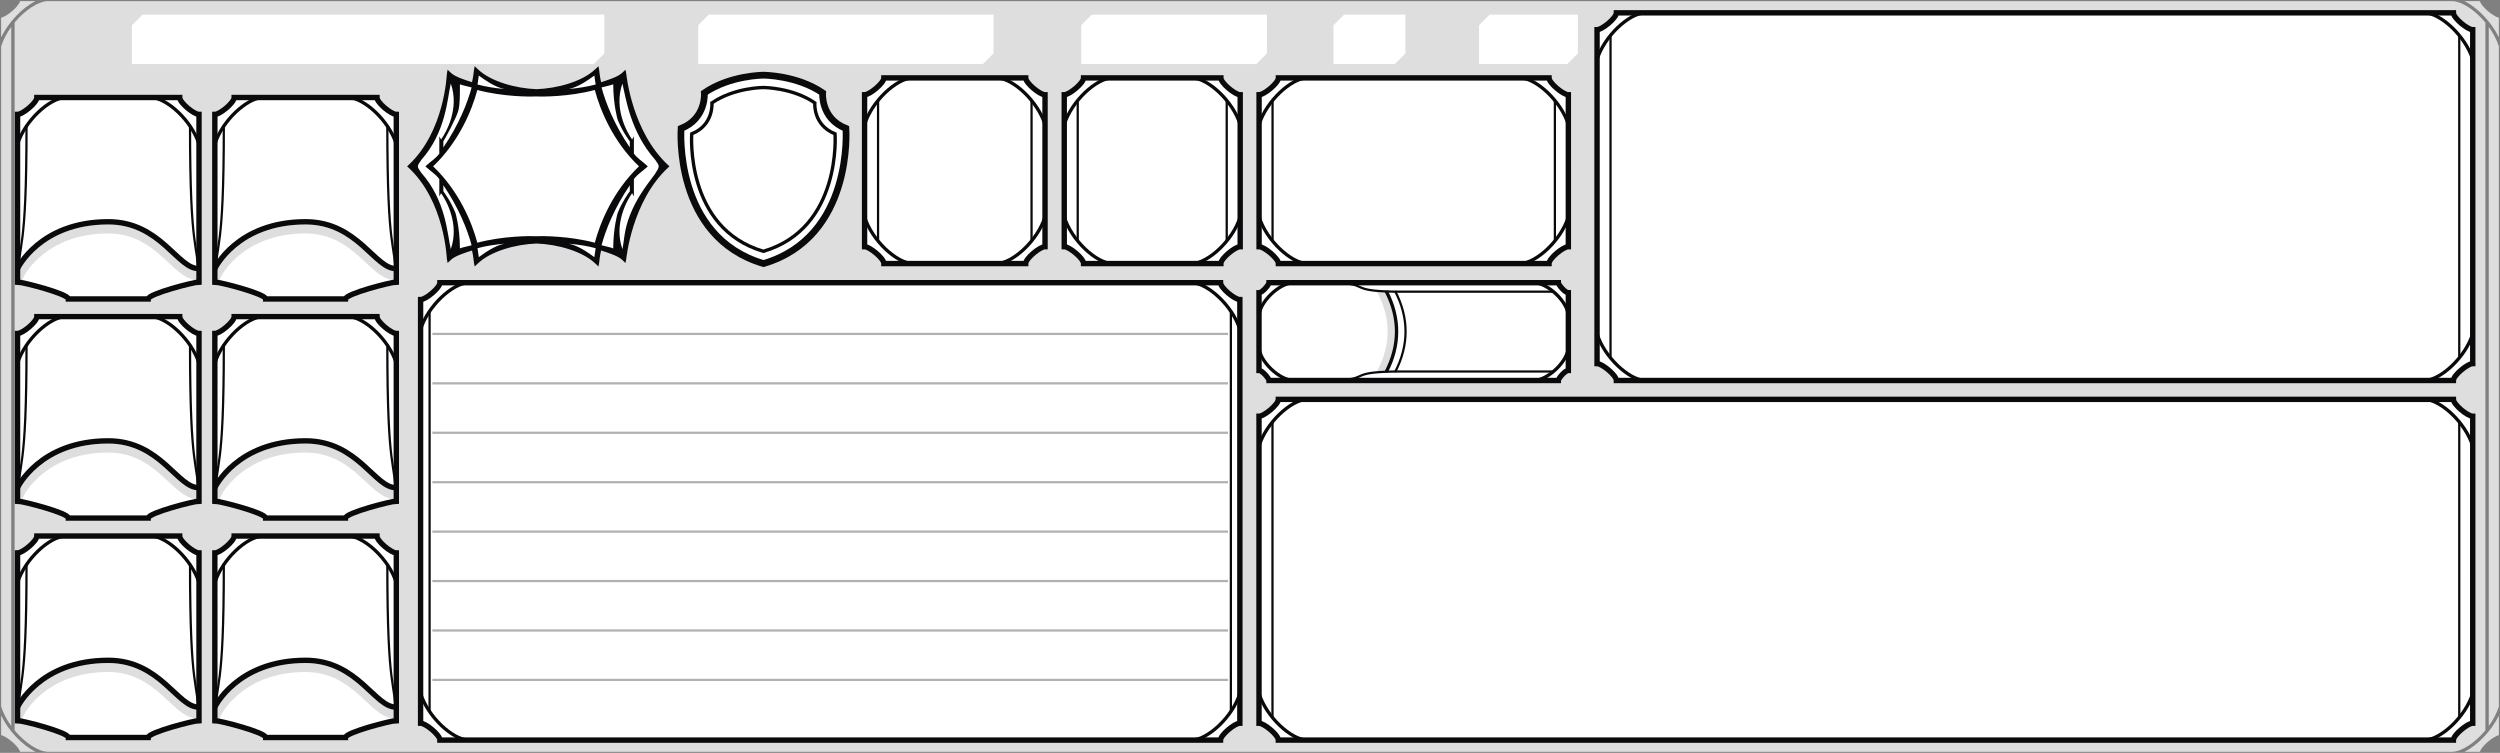 <?xml version="1.0" encoding="UTF-8"?>
<svg xmlns="http://www.w3.org/2000/svg" xmlns:xlink="http://www.w3.org/1999/xlink" width="1112.844pt" height="335.141pt" viewBox="0 0 1112.844 335.141" version="1.2">
<rect x="0" y="0" width="1112.844" height="335.141" fill="#808080" stroke="none"/>
<g id="grey_background" fill="rgb(87.059%,86.824%,86.882%)">
	<path d="M 21.062 334.641 C 16.926 334.469 11.074 330.605 6.504 325.109 L 6.504 10.031 C 11.074 4.535 16.926 0.676 21.062 0.5 L 1091.781 0.5 C 1095.918 0.676 1101.77 4.535 1106.34 10.035 L 1106.34 325.109 C 1101.77 330.609 1095.918 334.469 1091.781 334.641 Z"/>
	<path d="M 1103.863 0.5 C 1104.742 3.133 1109.633 7.191 1112.34 7.914 L 1112.34 16.637 C 1109.043 9.797 1102.809 3.328 1097.027 0.5 Z"/>
	<path d="M 8.977 0.5 L 15.816 0.5 C 10.035 3.328 3.801 9.797 0.5 16.637 L 0.5 7.914 C 3.207 7.188 8.102 3.133 8.977 0.5"/>
	<path d="M 8.98 334.641 C 8.102 332.012 3.211 327.953 0.504 327.227 L 0.504 318.508 C 3.801 325.348 10.035 331.812 15.816 334.641 Z"/>
	<path d="M 1103.867 334.641 L 1097.027 334.641 C 1102.809 331.812 1109.043 325.348 1112.344 318.508 L 1112.344 327.227 C 1109.637 327.953 1104.742 332.012 1103.867 334.641"/>
	<path d="M 0.504 314.496 L 0.5 20.645 C 1.473 17.586 3.07 14.637 5.004 11.973 L 5.004 323.168 C 3.07 320.504 1.473 317.555 0.504 314.496"/>
	<path d="M 1112.34 20.648 L 1112.34 314.496 C 1111.375 317.555 1109.773 320.504 1107.84 323.168 L 1107.84 11.977 C 1109.773 14.641 1111.375 17.59 1112.34 20.648"/>
</g>

<g id="white_spaces" fill="white">
	<path d="M 269.004 23.789 L 269.004 6.5 L 63.457 6.5 L 58.738 11.215 L 58.738 28.504 L 264.289 28.504 Z"/>
	<path d="M 625.59 23.789 L 625.59 6.5 L 598.301 6.5 L 593.586 11.215 L 593.586 28.504 L 620.871 28.504 Z"/>
	<path d="M 702.383 23.789 L 702.383 6.5 L 663.094 6.5 L 658.379 11.215 L 658.379 28.504 L 697.664 28.504 Z"/>
	<path d="M 563.961 23.789 L 563.961 6.5 L 486.004 6.5 L 481.289 11.215 L 481.289 28.504 L 559.246 28.504 Z"/>
	<path d="M 442.246 23.789 L 442.246 6.5 L 315.531 6.5 L 310.816 11.215 L 310.816 28.504 L 437.527 28.504 Z"/>
</g>

<g id="ability_insets">
	<g id="outer_panes" fill="white">
		<path d="M 7.809 50.93 C 10.055 50.93 16.418 45.719 16.418 43.406 L 79.977 43.406 C 79.977 45.719 86.34 50.93 88.586 50.93 L 88.586 125.559 C 86.34 125.559 65.977 130.773 65.977 133.086 L 30.418 133.086 C 30.418 130.773 10.055 125.559 7.809 125.559 Z"/>
		<path d="M 7.809 148.457 C 10.055 148.457 16.418 143.242 16.418 140.93 L 79.977 140.93 C 79.977 143.242 86.34 148.457 88.586 148.457 L 88.586 223.082 C 86.34 223.082 65.977 228.297 65.977 230.609 L 30.418 230.609 C 30.418 228.297 10.055 223.082 7.809 223.082 Z"/>
		<path d="M 7.809 246.141 C 10.055 246.141 16.418 240.926 16.418 238.613 L 79.977 238.613 C 79.977 240.926 86.34 246.141 88.586 246.141 L 88.586 320.77 C 86.34 320.77 65.977 325.984 65.977 328.297 L 30.418 328.297 C 30.418 325.984 10.055 320.77 7.809 320.77 Z"/>
		<path d="M 95.633 50.93 C 97.883 50.93 104.246 45.719 104.246 43.406 L 167.801 43.406 C 167.801 45.719 174.164 50.93 176.414 50.93 L 176.414 125.559 C 174.164 125.559 153.801 130.773 153.801 133.086 L 118.246 133.086 C 118.246 130.773 97.883 125.559 95.633 125.559 Z"/>
		<path d="M 95.633 148.453 C 97.883 148.453 104.246 143.242 104.246 140.93 L 167.801 140.93 C 167.801 143.242 174.164 148.453 176.414 148.453 L 176.414 223.082 C 174.164 223.082 153.801 228.297 153.801 230.609 L 118.246 230.609 C 118.246 228.297 97.883 223.082 95.633 223.082 Z"/>
		<path d="M 95.633 246.141 C 97.883 246.141 104.246 240.926 104.246 238.613 L 167.801 238.613 C 167.801 240.926 174.164 246.141 176.414 246.141 L 176.414 320.77 C 174.164 320.77 153.801 325.984 153.801 328.297 L 118.246 328.297 C 118.246 325.984 97.883 320.77 95.633 320.77 Z"/>
	</g>

	<g id="gray_arcs" fill="rgb(87.059%,86.824%,86.882%)">
		<path d="M 88.301 124.746 C 83.398 124.746 79.316 120.934 75.0 116.902 C 68.801 111.113 61.102 103.918 48.199 103.918 C 20.242 103.918 10.789 122.723 10.695 122.914 L 9.148 126.172 L 7.082 121.199 C 7.184 120.984 17.457 99.918 48.199 99.918 C 62.676 99.918 71.016 107.707 77.715 113.969 C 81.617 117.609 84.977 120.746 88.301 120.746 Z"/>
		<path d="M 88.301 222.27 C 83.398 222.27 79.316 218.461 75.0 214.426 C 68.801 208.637 61.102 201.445 48.199 201.445 C 20.242 201.445 10.789 220.246 10.695 220.438 L 9.148 223.695 L 7.082 218.723 C 7.184 218.508 17.457 197.445 48.199 197.445 C 62.676 197.445 71.016 205.23 77.715 211.492 C 81.617 215.133 84.977 218.27 88.301 218.27 Z"/>
		<path d="M 88.301 319.957 C 83.398 319.957 79.316 316.145 75.0 312.109 C 68.801 306.32 61.102 299.129 48.199 299.129 C 20.242 299.129 10.789 317.934 10.695 318.125 L 9.148 321.383 L 7.082 316.41 C 7.184 316.195 17.457 295.129 48.199 295.129 C 62.676 295.129 71.016 302.918 77.715 309.176 C 81.617 312.82 84.977 315.957 88.301 315.957 Z"/>
		<path d="M 176.125 124.746 C 171.227 124.746 167.145 120.934 162.824 116.902 C 156.625 111.113 148.926 103.918 136.023 103.918 C 108.066 103.918 98.613 122.723 98.523 122.914 L 96.977 126.172 L 94.906 121.199 C 95.008 120.984 105.285 99.918 136.023 99.918 C 150.504 99.918 158.844 107.707 165.543 113.969 C 169.445 117.609 172.801 120.746 176.125 120.746 Z"/>
		<path d="M 176.125 222.27 C 171.227 222.27 167.145 218.461 162.824 214.426 C 156.625 208.637 148.926 201.441 136.023 201.441 C 108.066 201.441 98.613 220.246 98.523 220.438 L 96.977 223.695 L 94.906 218.723 C 95.008 218.508 105.285 197.441 136.023 197.441 C 150.504 197.441 158.844 205.23 165.543 211.492 C 169.445 215.133 172.801 218.27 176.125 218.27 Z"/>
		<path d="M 176.125 319.957 C 171.227 319.957 167.145 316.145 162.824 312.109 C 156.625 306.32 148.926 299.129 136.023 299.129 C 108.066 299.129 98.613 317.934 98.523 318.125 L 96.977 321.383 L 94.906 316.41 C 95.008 316.195 105.285 295.129 136.023 295.129 C 150.504 295.129 158.844 302.918 165.543 309.176 C 169.445 312.82 172.801 315.957 176.125 315.957 Z"/>
	</g>

	<g id="thick_contours" fill="none" stroke-width="2.4" stroke-miterlimit="10" stroke="rgb(4.018%,3.958%,4.968%)">
		<path d="M 88.59 119.539 C 79.086 119.977 71.609 98.719 48.195 98.719 C 17.602 98.719 7.809 119.539 7.809 119.539"/>
		<path d="M 7.809 50.93 C 10.055 50.93 16.418 45.719 16.418 43.406 L 79.977 43.406 C 79.977 45.719 86.34 50.93 88.586 50.93 L 88.586 125.559 C 86.34 125.559 65.977 130.773 65.977 133.086 L 30.418 133.086 C 30.418 130.773 10.055 125.559 7.809 125.559 Z"/>

		<path d="M 88.59 217.062 C 79.086 217.5 71.609 196.246 48.195 196.246 C 17.602 196.246 7.809 217.062 7.809 217.062"/>
		<path d="M 7.809 148.457 C 10.055 148.457 16.418 143.242 16.418 140.93 L 79.977 140.93 C 79.977 143.242 86.34 148.457 88.586 148.457 L 88.586 223.082 C 86.34 223.082 65.977 228.297 65.977 230.609 L 30.418 230.609 C 30.418 228.297 10.055 223.082 7.809 223.082 Z"/>

		<path d="M 88.59 314.746 C 79.086 315.188 71.609 293.93 48.195 293.93 C 17.602 293.93 7.809 314.746 7.809 314.746"/>
		<path d="M 7.809 246.141 C 10.055 246.141 16.418 240.926 16.418 238.613 L 79.977 238.613 C 79.977 240.926 86.34 246.141 88.586 246.141 L 88.586 320.77 C 86.34 320.77 65.977 325.984 65.977 328.297 L 30.418 328.297 C 30.418 325.984 10.055 320.77 7.809 320.77 Z"/>

		<path d="M 176.414 119.539 C 166.914 119.977 159.434 98.719 136.023 98.719 C 105.43 98.719 95.633 119.539 95.633 119.539"/>
		<path d="M 95.633 50.93 C 97.883 50.93 104.246 45.719 104.246 43.406 L 167.801 43.406 C 167.801 45.719 174.164 50.93 176.414 50.93 L 176.414 125.559 C 174.164 125.559 153.801 130.773 153.801 133.086 L 118.246 133.086 C 118.246 130.773 97.883 125.559 95.633 125.559 Z"/>

		<path d="M 176.414 217.062 C 166.914 217.5 159.434 196.242 136.023 196.242 C 105.43 196.242 95.633 217.062 95.633 217.062"/>
		<path d="M 95.633 148.453 C 97.883 148.453 104.246 143.242 104.246 140.93 L 167.801 140.93 C 167.801 143.242 174.164 148.453 176.414 148.453 L 176.414 223.082 C 174.164 223.082 153.801 228.297 153.801 230.609 L 118.246 230.609 C 118.246 228.297 97.883 223.082 95.633 223.082 Z"/>

		<path d="M 176.414 314.746 C 166.914 315.188 159.434 293.93 136.023 293.93 C 105.43 293.93 95.633 314.746 95.633 314.746"/>
		<path d="M 95.633 246.141 C 97.883 246.141 104.246 240.926 104.246 238.613 L 167.801 238.613 C 167.801 240.926 174.164 246.141 176.414 246.141 L 176.414 320.77 C 174.164 320.77 153.801 325.984 153.801 328.297 L 118.246 328.297 C 118.246 325.984 97.883 320.77 95.633 320.77 Z"/>
	</g>

	<g id="corner_arcs" fill="none" stroke-width="1.5" stroke="rgb(4.018%,3.958%,4.968%)" stroke-miterlimit="10">
		<path d="M 88.586 64.172 C 85.324 53.719 74.391 43.703 67.309 43.406"/>
		<path d="M 7.809 64.172 C 11.07 53.719 22.004 43.703 29.086 43.406"/>

		<path d="M 88.586 161.699 C 85.324 151.242 74.391 141.227 67.309 140.93"/>
		<path d="M 7.809 161.699 C 11.07 151.242 22.004 141.227 29.086 140.93"/>

		<path d="M 88.586 259.383 C 85.324 248.93 74.391 238.914 67.309 238.613"/>
		<path d="M 7.809 259.383 C 11.07 248.93 22.004 238.914 29.086 238.613"/>

		<path d="M 176.414 64.172 C 173.148 53.719 162.219 43.703 155.137 43.406"/>
		<path d="M 95.633 64.172 C 98.898 53.719 109.828 43.703 116.91 43.406"/>

		<path d="M 176.414 161.695 C 173.148 151.242 162.219 141.227 155.137 140.93"/>
		<path d="M 95.633 161.695 C 98.898 151.242 109.828 141.227 116.91 140.93"/>

		<path d="M 176.414 259.383 C 173.148 248.93 162.219 238.914 155.137 238.613"/>
		<path d="M 95.633 259.383 C 98.898 248.93 109.828 238.914 116.91 238.613"/>
	</g>

	<g id="side_lines" fill="none" stroke="rgb(4.018%,3.958%,4.968%)" stroke-miterlimit="10">
		<path d="M 11.809 55.938 L 11.809 55.695 C 11.809 114.621 8.336 105.902 7.859 125.551"/>
		<path d="M 84.586 55.938 L 84.586 55.695 C 84.586 114.637 88.063 105.898 88.535 125.566"/>

		<path d="M 11.809 153.461 L 11.809 153.219 C 11.809 212.145 8.336 203.426 7.859 223.078"/>
		<path d="M 84.586 153.461 L 84.586 153.219 C 84.586 212.164 88.063 203.422 88.535 223.094"/>

		<path d="M 11.809 251.148 L 11.809 250.906 C 11.809 309.832 8.336 301.113 7.859 320.762"/>
		<path d="M 84.586 251.148 L 84.586 250.906 C 84.586 309.848 88.063 301.109 88.535 320.777"/>

		<path d="M 99.633 55.938 L 99.633 55.695 C 99.633 114.621 96.16 105.902 95.684 125.551"/>
		<path d="M 172.414 55.938 L 172.414 55.695 C 172.414 114.637 175.887 105.898 176.363 125.566"/>

		<path d="M 99.633 153.461 L 99.633 153.219 C 99.633 212.145 96.16 203.426 95.684 223.074"/>
		<path d="M 172.414 153.461 L 172.414 153.219 C 172.414 212.16 175.887 203.422 176.363 223.09"/>

		<path d="M 99.633 251.148 L 99.633 250.906 C 99.633 309.832 96.16 301.113 95.684 320.762"/>
		<path d="M 172.414 251.148 L 172.414 250.906 C 172.414 309.848 175.887 301.109 176.363 320.777"/>
	</g>
</g>

<g id="proficiency_inset">
	<path fill="white" d="M 183.352 73.609 C 199.047 59.273 199.785 35.051 199.848 34.77 L 200.16 33.078 L 201.562 34.402 C 203.383 36.117 207.551 37.422 210.648 38.402 C 211.191 36.176 211.461 33.336 211.473 33.273 L 211.785 31.586 L 213.199 32.91 C 218.758 38.156 229.52 40.859 238.551 41.188 L 238.426 41.188 C 247.453 40.859 258.688 37.957 264.262 32.715 L 265.68 31.387 L 265.992 33.078 C 265.992 33.137 266.254 35.98 266.816 38.207 C 269.91 37.223 274.082 35.922 275.887 34.207 L 277.305 32.883 L 277.617 34.57 C 277.68 34.855 279.438 59.273 295.113 73.609 L 295.629 74.078 L 295.113 74.547 C 279.438 88.883 277.68 113.301 277.617 113.586 L 277.305 115.273 L 275.887 113.945 C 274.082 112.234 269.91 110.934 266.816 109.945 C 266.254 112.176 265.992 115.02 265.992 115.078 L 265.68 116.766 L 264.262 115.441 C 258.688 110.199 247.453 107.297 238.426 106.965 L 238.551 106.965 C 229.52 107.297 218.758 110.395 213.199 115.637 L 211.785 116.961 L 211.473 115.273 C 211.461 115.215 211.191 112.371 210.648 110.145 C 207.551 111.129 203.383 112.43 201.562 114.145 L 200.16 115.469 L 199.848 113.781 C 199.785 113.5 199.047 88.883 183.352 74.547 L 182.84 74.078 Z"/>
	<path fill="rgb(4.018%,3.958%,4.968%)" d="M 277.059 110.891 C 277.852 107.496 277.711 102.41 280.531 95.465 C 283.359 88.523 286.672 83.941 291.648 77.312 C 293.715 74.047 293.715 74.047 291.648 71.133 C 280.664 58.695 278.641 43.973 277.059 37.191 C 273.137 48.277 279.051 58.82 281.375 62.098 L 282.168 60.684 L 282.168 68.375 C 283.891 70.664 285.785 71.668 287.848 73.578 L 288.359 74.047 L 287.848 74.52 C 285.785 76.43 283.891 77.438 282.168 79.723 L 282.168 87.414 L 281.375 85.988 C 279.051 89.266 273.137 99.82 277.059 110.891 M 265.152 37.613 C 264.922 36.621 264.719 34.273 264.578 33.625 C 261.707 35.711 257.66 38.637 253.238 39.617 C 257.258 39.242 261.43 38.625 265.152 37.613 M 272.969 37.527 C 271.82 38.047 269.078 38.508 267.773 38.918 C 269.559 45.664 273.453 55.527 280.355 65.645 L 280.355 62.918 C 279.766 62.152 277.008 58.414 274.941 53.285 C 274.926 53.223 273.016 46.875 272.969 37.527 M 267.773 109.18 C 269.078 109.59 271.82 110.051 272.969 110.57 C 273.016 101.207 274.926 94.859 274.941 94.812 C 277.008 89.672 279.766 85.945 280.355 85.168 L 280.355 82.453 C 273.453 92.57 269.559 102.434 267.773 109.18 M 265.152 110.484 C 261.43 109.469 257.258 108.855 253.238 108.48 C 257.66 109.457 261.707 112.387 264.578 114.473 C 264.719 113.824 264.922 111.473 265.152 110.484 M 212.535 110.484 C 212.785 111.473 212.984 113.824 213.125 114.473 C 215.996 112.387 220.043 109.457 224.465 108.48 C 220.449 108.855 216.262 109.469 212.535 110.484 M 224.449 39.617 C 220.031 38.637 215.996 35.711 213.125 33.625 C 212.984 34.273 212.785 36.621 212.535 37.613 C 216.262 38.625 220.449 39.242 224.449 39.617 M 181.75 73.559 C 198.0 58.59 198.863 33.086 198.93 32.789 L 199.25 31.027 L 200.699 32.414 C 202.586 34.199 206.902 35.562 210.113 36.59 C 210.676 34.262 210.949 31.293 210.965 31.23 L 211.289 29.465 L 212.754 30.852 C 218.512 36.328 229.555 39.359 238.906 39.699 L 238.777 39.699 C 248.125 39.359 259.16 36.328 264.93 30.852 L 266.398 29.465 L 266.719 31.23 C 266.719 31.293 266.992 34.262 267.574 36.59 C 270.781 35.562 275.098 34.199 276.965 32.414 L 278.434 31.027 L 278.758 32.789 C 278.824 33.086 281.246 58.59 297.477 73.559 L 298.008 74.047 L 297.477 74.535 C 281.246 89.512 278.824 115.012 278.758 115.305 L 278.434 117.07 L 276.965 115.684 C 275.098 113.895 270.781 112.535 267.574 111.508 C 266.992 113.836 266.719 116.805 266.719 116.863 L 266.398 118.629 L 264.93 117.246 C 259.16 111.77 248.125 108.738 238.777 108.395 L 238.906 108.395 C 229.555 108.738 218.512 111.77 212.754 117.246 L 211.289 118.629 L 210.965 116.863 C 210.949 116.805 210.676 113.836 210.113 111.508 C 206.902 112.535 202.586 113.895 200.699 115.684 L 199.25 117.07 L 198.93 115.305 C 198.863 115.012 198.0 89.512 181.75 74.535 L 181.219 74.047 Z M 192.801 74.047 C 204.332 85.016 210.141 99.172 212.469 108.039 C 224.0 104.965 236.098 105.031 238.637 105.137 L 238.609 105.137 C 241.148 105.031 253.246 104.965 264.777 108.039 C 267.102 99.172 272.914 85.016 284.43 74.047 C 272.914 63.082 267.102 48.926 264.777 40.055 C 253.246 43.133 241.148 43.062 238.609 42.945 L 238.637 42.945 C 236.098 43.062 224.0 43.133 212.469 40.055 C 210.141 48.926 204.332 63.082 192.801 74.047 M 196.332 62.098 C 198.676 58.82 204.59 48.277 200.664 37.191 C 199.082 43.973 198.559 58.695 187.578 71.133 C 185.496 74.047 185.496 74.047 187.559 76.949 C 198.543 89.375 199.082 104.113 200.664 110.891 C 204.59 99.82 198.676 89.266 196.332 85.988 L 195.555 87.414 L 195.555 79.723 C 193.836 77.438 191.941 76.43 189.879 74.52 L 189.367 74.047 L 189.879 73.578 C 191.941 71.668 193.836 70.664 195.555 68.375 L 195.555 60.684 Z M 197.352 85.168 C 197.941 85.945 200.699 89.672 202.746 94.801 C 202.746 94.801 204.691 101.172 204.723 110.57 C 205.883 110.051 208.625 109.59 209.93 109.18 C 208.145 102.434 204.254 92.57 197.352 82.453 Z M 197.352 65.645 C 204.254 55.527 208.145 45.664 209.93 38.918 C 208.625 38.508 205.883 38.047 204.723 37.527 C 204.703 42.219 204.816 46.457 203.945 49.508 C 203.078 52.562 197.941 62.152 197.352 62.918 Z"/>
</g>

<g id="ac_inset">
	<path fill="white" d="M 339.863 33.469 C 339.863 33.469 354.715 33.469 366.195 41.332 C 366.195 41.332 365.195 52.688 376.551 57.18 C 376.551 57.18 380.109 105.469 339.863 117.324 C 299.621 105.469 303.176 57.18 303.176 57.18 C 314.531 52.688 313.535 41.332 313.535 41.332 C 325.012 33.469 339.863 33.469 339.863 33.469"/>
	<g fill="none" stroke="rgb(4.018%,3.958%,4.968%)" stroke-miterlimit="10">
		<path stroke-width="3.0" d="M 339.863 33.469 C 339.863 33.469 354.715 33.469 366.195 41.332 C 366.195 41.332 365.195 52.688 376.551 57.18 C 376.551 57.18 380.109 105.469 339.863 117.324 C 299.621 105.469 303.176 57.18 303.176 57.18 C 314.531 52.688 313.535 41.332 313.535 41.332 C 325.012 33.469 339.863 33.469 339.863 33.469 Z"/>
		<path stroke-width="1.5" d="M 339.809 38.957 C 339.809 38.957 352.719 38.957 362.703 45.797 C 362.703 45.797 361.836 55.668 371.707 59.574 C 371.707 59.574 374.801 101.566 339.809 111.871 C 304.816 101.566 307.91 59.574 307.91 59.574 C 317.781 55.668 316.914 45.797 316.914 45.797 C 326.895 38.957 339.809 38.957 339.809 38.957 Z"/>
	</g>
</g>

<g id="initiative_inset" fill="none" stroke="rgb(4.018%,3.958%,4.968%)" stroke-miterlimit="10">
	<path fill="white" stroke-width="2.4" d="M 384.855 109.797 C 387.102 109.797 393.465 115.012 393.465 117.324 L 456.566 117.324 C 456.566 115.012 462.934 109.797 465.18 109.797 L 465.18 42.195 C 462.93 42.195 456.566 36.98 456.566 34.668 L 393.465 34.668 C 393.465 36.98 387.102 42.195 384.852 42.195 Z"/>
	<g stroke-width="1.5">
		<path d="M 465.18 96.555 C 461.914 107.012 450.984 117.027 443.902 117.324"/>
		<path d="M 384.855 96.555 C 388.117 107.012 399.051 117.027 406.133 117.324"/>
		<path d="M 465.18 55.438 C 461.914 44.984 450.98 34.969 443.898 34.668"/>
		<path d="M 384.852 55.438 C 388.117 44.984 399.051 34.969 406.133 34.668"/>
	</g>
	<path d="M 390.855 44.715 L 390.855 107.277"/>
	<path d="M 459.18 44.715 L 459.18 107.277"/>
</g>

<g id="speed_inset" fill="none" stroke="rgb(4.018%,3.958%,4.968%)" stroke-miterlimit="10">
	<path fill="white" stroke-width="2.4" d="M 473.734 109.797 C 475.984 109.797 482.348 115.012 482.348 117.324 L 543.445 117.324 C 543.445 115.012 549.813 109.797 552.059 109.797 L 552.059 42.195 C 549.813 42.195 543.445 36.98 543.445 34.668 L 482.348 34.668 C 482.348 36.98 475.98 42.195 473.734 42.195 Z"/>
	<g stroke-width="1.5">
		<path d="M 552.059 96.555 C 548.797 107.012 537.863 117.027 530.781 117.324"/>
		<path d="M 473.734 96.555 C 477 107.012 487.93 117.027 495.012 117.324"/>
		<path d="M 552.059 55.438 C 548.793 44.984 537.863 34.969 530.781 34.668"/>
		<path d="M 473.734 55.438 C 476.996 44.984 487.93 34.969 495.012 34.668"/>
	</g>
	<path d="M 479.734 44.715 L 479.734 107.277"/>
	<path d="M 546.059 44.715 L 546.059 107.277"/>
</g>

<g id="hp_inset" fill="none" stroke="rgb(4.018%,3.958%,4.968%)" stroke-miterlimit="10">
	<path fill="white" stroke-width="2.4" d="M 560.461 109.797 C 562.707 109.797 569.074 115.012 569.074 117.324 L 689.52 117.324 C 689.52 115.012 695.883 109.797 698.133 109.797 L 698.129 42.195 C 695.883 42.195 689.52 36.98 689.52 34.668 L 569.074 34.668 C 569.074 36.98 562.707 42.195 560.457 42.195 Z"/>
	<g stroke-width="1.5">
		<path d="M 698.133 96.555 C 694.867 107.012 683.938 117.027 676.855 117.324"/>
		<path d="M 560.461 96.555 C 563.727 107.012 574.656 117.027 581.738 117.324"/>
		<path d="M 698.133 55.438 C 694.867 44.984 683.934 34.969 676.852 34.668"/>
		<path d="M 560.461 55.438 C 563.723 44.984 574.656 34.969 581.738 34.668"/>
	</g>
	<path d="M 566.461 44.715 L 566.461 107.277"/>
	<path d="M 692.133 44.715 L 692.133 107.277"/>
</g>

<g id="traits" fill="none" stroke-miterlimit="10">
	<g stroke="rgb(4.018%,3.958%,4.968%)">
		<path fill="white" stroke-width="2.4" d="M 187.219 321.926 C 189.469 321.926 195.832 327.141 195.832 329.453 L 543.297 329.453 C 543.297 327.141 549.66 321.926 551.91 321.926 L 551.906 133.363 C 549.66 133.363 543.297 128.148 543.297 125.836 L 195.832 125.836 C 195.832 128.148 189.465 133.363 187.219 133.363 Z"/>
		<g stroke-width="1.5">
			<path d="M 551.91 308.684 C 548.645 319.141 537.715 329.156 530.633 329.453"/>
			<path d="M 187.219 308.684 C 190.484 319.141 201.414 329.156 208.496 329.453"/>
			<path d="M 551.906 146.605 C 548.645 136.148 537.711 126.133 530.629 125.836"/>
			<path d="M 187.219 146.605 C 190.48 136.148 201.414 126.133 208.496 125.836"/>
		</g>
		<path d="M 191.219 138.551 L 191.219 317.008"/>
		<path d="M 547.906 138.676 L 547.906 316.738"/>
	</g>
	<g stroke="rgb(69.806%,69.257%,69.392%)">
		<path d="M 192.457 148.637 L 546.637 148.637"/>
		<path d="M 192.457 170.641 L 546.637 170.641"/>
		<path d="M 192.457 192.641 L 546.637 192.641"/>
		<path d="M 192.457 214.645 L 546.637 214.645"/>
		<path d="M 192.457 236.645 L 546.637 236.645"/>
		<path d="M 192.457 258.648 L 546.637 258.648"/>
		<path d="M 192.457 280.648 L 546.637 280.648"/>
		<path d="M 192.457 302.652 L 546.637 302.652"/>
	</g>
</g>

<g id="passive_perception_inset" fill="none" stroke="rgb(4.018%,3.958%,4.968%)" stroke-miterlimit="10">
	<path fill="white" stroke-width="2.4" d="M 589.09 169.367 L 693.66 169.367 C 693.66 168.555 696.629 164.898 698.133 164.898 L 698.133 130.309 C 696.629 130.309 693.66 126.648 693.66 125.836 L 564.898 125.836 C 564.898 126.648 561.934 130.309 560.43 130.309 L 560.43 164.898 C 561.934 164.898 564.898 168.555 564.898 169.367 Z"/>
	<g stroke-width="1.5">
		<path d="M 560.43 140.785 C 560.43 134.633 569.516 125.836 575.902 125.836"/>
		<path d="M 560.43 154.418 C 560.43 160.57 569.516 169.367 575.902 169.367"/>
		<path d="M 698.133 140.785 C 698.133 134.633 689.047 125.836 682.66 125.836"/>
		<path d="M 698.133 154.418 C 698.133 160.57 689.047 169.367 682.66 169.367"/>
	</g>
	<path fill="rgb(87.059%,86.824%,86.882%)" stroke="none" d="M 612.594 165.918 L 613.23 164.719 C 619.184 153.328 619.184 141.859 613.23 130.473 L 612.652 129.281 L 617.238 129.539 C 623.141 141.664 623.133 153.582 617.219 165.695 Z"/>
	<path stroke-width="1.5" d="M 617.004 129.543 C 623.223 141.441 623.223 153.746 617.004 165.645"/>
	<path d="M 590.414 125.836 C 612 125.836 597.961 129.551 621.422 129.836 L 691.496 129.836"/>
	<path d="M 590.414 169.367 C 612 169.367 597.961 165.652 621.422 165.367 L 691.496 165.367"/>
	<path d="M 621.004 129.543 C 627.223 141.441 627.223 153.746 621.004 165.645"/>
</g>

<g id="skills_inset" stroke-miterlimit="10">
	<path fill="white" stroke="rgb(4.018%,3.958%,4.968%)" stroke-width="2.4" d="M 710.906 161.84 C 713.156 161.84 719.52 167.055 719.52 169.367 L 1092.094 169.367 C 1092.094 167.055 1098.461 161.84 1100.707 161.84 L 1100.707 13.227 C 1098.457 13.227 1092.094 8.012 1092.094 5.699 L 719.52 5.699 C 719.52 8.012 713.152 13.227 710.906 13.227 Z M 710.906 161.84"/>
	<g fill="none" stroke="rgb(4.018%,3.958%,4.968%)">
		<g stroke-width="1.5">
			<path d="M 1100.707 148.598 C 1097.441 159.051 1086.512 169.07 1079.426 169.367"/>
			<path d="M 710.906 148.598 C 714.172 159.051 725.105 169.07 732.188 169.367"/>
			<path d="M 1100.707 26.469 C 1097.441 16.016 1086.508 6.0 1079.426 5.703"/>
			<path d="M 710.906 26.469 C 714.172 16.016 725.102 6.0 732.184 5.703"/>
		</g>
		<path d="M 716.906 15.746 L 716.906 159.32"/>
		<path d="M 1094.707 15.746 L 1094.707 159.32"/>
	</g>
</g>

<g id="attacks_inset" fill="none" stroke="rgb(4.018%,3.958%,4.968%)" stroke-miterlimit="10">
	<path fill="white" stroke-width="2.4" d="M 560.43 321.926 C 562.68 321.926 569.043 327.141 569.043 329.453 L 1092.094 329.453 C 1092.094 327.141 1098.457 321.926 1100.707 321.926 L 1100.703 185.293 C 1098.457 185.293 1092.094 180.078 1092.094 177.766 L 569.043 177.766 C 569.043 180.078 562.676 185.293 560.43 185.293 Z"/>
	<g stroke-width="1.5">
		<path d="M 1100.707 308.684 C 1097.441 319.141 1086.512 329.156 1079.426 329.453"/>
		<path d="M 560.43 308.684 C 563.695 319.141 574.625 329.156 581.707 329.453"/>
		<path d="M 1100.707 198.535 C 1097.441 188.082 1086.508 178.066 1079.426 177.77"/>
		<path d="M 560.43 198.535 C 563.695 188.082 574.625 178.066 581.707 177.77"/>
	</g>
	<path d="M 566.43 187.812 L 566.43 319.406"/>
	<path d="M 1094.707 187.812 L 1094.707 319.406"/>
</g>
</svg>
